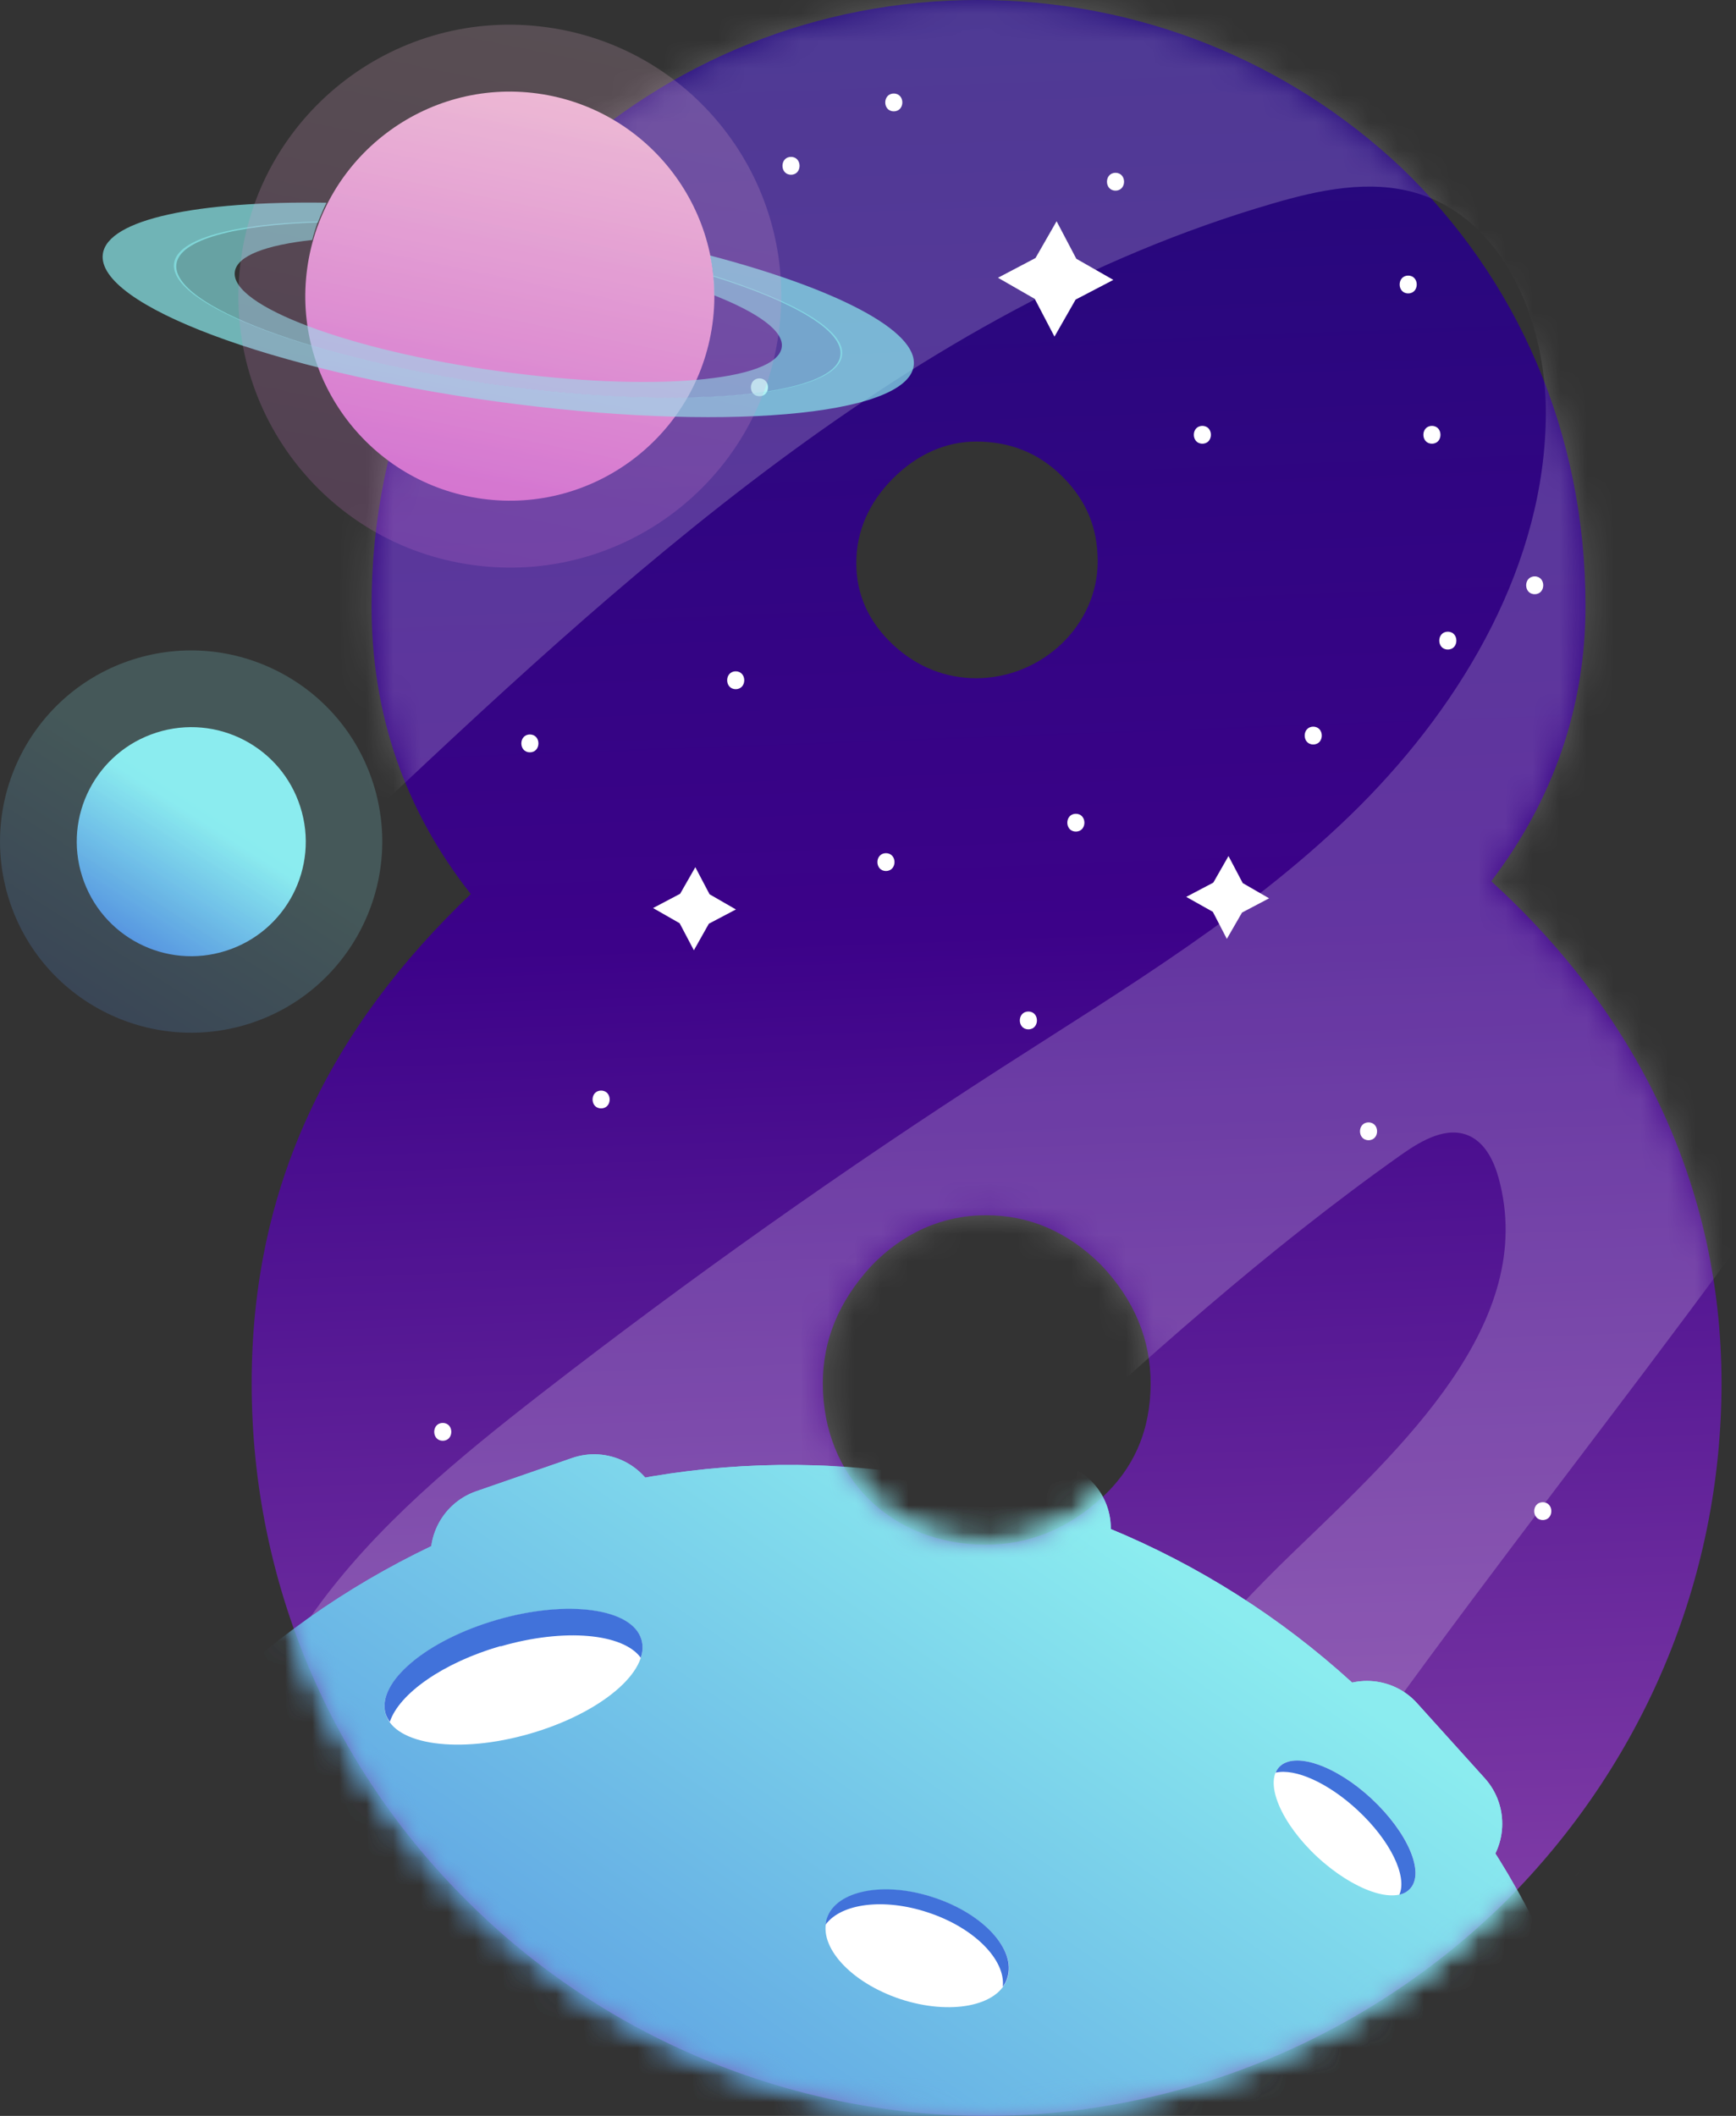 <svg width="64" height="78" viewBox="0 0 64 78" fill="none" xmlns="http://www.w3.org/2000/svg">
<rect x="0" y="0" width="64" height="78" fill="#333333" stroke="none"/>
<path fill-rule="evenodd" clip-rule="evenodd" d="M3.03 32.309C2.321 30.087 3.546 27.715 5.769 27.006C7.992 26.297 10.364 27.523 11.072 29.745C11.781 31.968 10.556 34.34 8.333 35.049C6.111 35.758 3.739 34.532 3.03 32.309Z" fill="url(#paint0_linear_453_3129)"/>
<path d="M17.242 70.098C12.227 65.144 9.278 58.362 9.278 50.994C9.278 43.625 12.227 37.849 17.356 32.957C14.94 29.894 13.698 26.35 13.698 22.342C13.698 15.918 16.236 10.257 20.48 6.187C24.663 2.24 30.15 0 36.048 0C41.947 0 47.486 2.24 51.669 6.187C55.914 10.257 58.452 15.918 58.452 22.342C58.452 26.052 57.27 29.474 54.977 32.485C60.342 37.377 63.466 43.686 63.466 50.994C63.466 58.301 60.517 65.083 55.502 70.098C50.488 75.051 43.592 78 36.346 78C29.1 78 22.195 75.051 17.242 70.098ZM40.59 55.238C41.824 54.118 42.419 52.7 42.419 50.994C42.419 49.401 41.833 47.931 40.59 46.627C39.348 45.393 37.939 44.798 36.346 44.798C34.753 44.798 33.283 45.445 32.102 46.688C30.92 47.983 30.334 49.401 30.334 50.994C30.334 54.468 32.872 56.944 36.346 56.944C37.939 56.944 39.356 56.358 40.59 55.238ZM40.468 20.697C40.468 19.463 40.056 18.456 39.173 17.573C38.289 16.689 37.23 16.277 35.987 16.277C34.867 16.277 33.808 16.75 32.924 17.634C32.04 18.518 31.568 19.577 31.568 20.758C31.568 21.939 32.04 22.937 32.924 23.768C33.808 24.591 34.867 25.002 35.987 25.002C38.403 25.002 40.468 23.06 40.468 20.697Z" fill="url(#paint1_linear_453_3129)"/>
<path fill-rule="evenodd" clip-rule="evenodd" d="M39.68 9.539L41.045 10.318L39.654 11.044L38.875 12.409L38.148 11.018L36.792 10.239L38.175 9.512L38.953 8.156L39.68 9.539Z" fill="white"/>
<path fill-rule="evenodd" clip-rule="evenodd" d="M45.815 32.554L46.787 33.115L45.789 33.64L45.229 34.611L44.713 33.613L43.732 33.062L44.73 32.537L45.29 31.557L45.815 32.554Z" fill="white"/>
<path fill-rule="evenodd" clip-rule="evenodd" d="M26.159 32.966L27.13 33.526L26.133 34.051L25.581 35.031L25.056 34.034L24.076 33.474L25.074 32.948L25.634 31.968L26.159 32.966Z" fill="white"/>
<path d="M19.535 27.733C19.955 27.733 19.955 27.076 19.535 27.076C19.115 27.076 19.115 27.733 19.535 27.733Z" fill="white"/>
<path d="M21.574 17.529C21.994 17.529 21.994 16.872 21.574 16.872C21.154 16.872 21.154 17.529 21.574 17.529Z" fill="white"/>
<path d="M52.79 16.356C53.21 16.356 53.21 15.7 52.79 15.7C52.37 15.7 52.37 16.356 52.79 16.356Z" fill="white"/>
<path d="M48.414 27.444C48.834 27.444 48.834 26.788 48.414 26.788C47.994 26.788 47.994 27.444 48.414 27.444Z" fill="white"/>
<path d="M32.951 4.104C33.371 4.104 33.371 3.448 32.951 3.448C32.531 3.448 32.531 4.104 32.951 4.104Z" fill="white"/>
<path d="M50.453 42.032C50.873 42.032 50.873 41.376 50.453 41.376C50.033 41.376 50.033 42.032 50.453 42.032Z" fill="white"/>
<path d="M22.161 40.859C22.581 40.859 22.581 40.203 22.161 40.203C21.741 40.203 21.741 40.859 22.161 40.859Z" fill="white"/>
<path d="M16.323 53.111C16.743 53.111 16.743 52.455 16.323 52.455C15.903 52.455 15.903 53.111 16.323 53.111Z" fill="white"/>
<path d="M27.998 14.606C28.418 14.606 28.418 13.95 27.998 13.95C27.578 13.95 27.578 14.606 27.998 14.606Z" fill="white"/>
<path d="M22.449 10.816C22.869 10.816 22.869 10.16 22.449 10.16C22.029 10.16 22.029 10.816 22.449 10.816Z" fill="white"/>
<path d="M41.125 7.027C41.545 7.027 41.545 6.371 41.125 6.371C40.705 6.371 40.705 7.027 41.125 7.027Z" fill="white"/>
<path d="M44.327 16.356C44.747 16.356 44.747 15.7 44.327 15.7C43.907 15.7 43.907 16.356 44.327 16.356Z" fill="white"/>
<path d="M37.913 37.945C38.333 37.945 38.333 37.289 37.913 37.289C37.492 37.289 37.492 37.945 37.913 37.945Z" fill="white"/>
<path d="M56.877 56.034C57.297 56.034 57.297 55.378 56.877 55.378C56.456 55.378 56.456 56.034 56.877 56.034Z" fill="white"/>
<path d="M46.375 68.575C46.795 68.575 46.795 67.918 46.375 67.918C45.955 67.918 45.955 68.575 46.375 68.575Z" fill="white"/>
<path d="M30.325 69.739C30.745 69.739 30.745 69.082 30.325 69.082C29.905 69.082 29.905 69.739 30.325 69.739Z" fill="white"/>
<path d="M30.325 63.613C30.745 63.613 30.745 62.956 30.325 62.956C29.905 62.956 29.905 63.613 30.325 63.613Z" fill="white"/>
<path d="M19.824 63.613C20.244 63.613 20.244 62.956 19.824 62.956C19.404 62.956 19.404 63.613 19.824 63.613Z" fill="white"/>
<path d="M27.123 25.405C27.543 25.405 27.543 24.748 27.123 24.748C26.703 24.748 26.703 25.405 27.123 25.405Z" fill="white"/>
<path d="M29.162 6.441C29.582 6.441 29.582 5.784 29.162 5.784C28.742 5.784 28.742 6.441 29.162 6.441Z" fill="white"/>
<mask id="mask0_453_3129" style="mask-type:luminance" maskUnits="userSpaceOnUse" x="9" y="0" width="55" height="78">
<path d="M17.242 70.098C12.227 65.144 9.278 58.362 9.278 50.994C9.278 43.625 12.227 37.849 17.356 32.957C14.94 29.894 13.698 26.35 13.698 22.342C13.698 15.918 16.236 10.257 20.48 6.187C24.663 2.24 30.15 0 36.048 0C41.947 0 47.486 2.24 51.669 6.187C55.914 10.257 58.452 15.918 58.452 22.342C58.452 26.052 57.27 29.474 54.977 32.485C60.342 37.377 63.466 43.686 63.466 50.994C63.466 58.301 60.517 65.083 55.502 70.098C50.488 75.051 43.592 78 36.346 78C29.1 78 22.195 75.051 17.242 70.098ZM40.59 55.238C41.824 54.118 42.419 52.7 42.419 50.994C42.419 49.401 41.833 47.931 40.59 46.627C39.348 45.393 37.939 44.798 36.346 44.798C34.753 44.798 33.283 45.445 32.102 46.688C30.92 47.983 30.334 49.401 30.334 50.994C30.334 54.468 32.872 56.944 36.346 56.944C37.939 56.944 39.356 56.358 40.59 55.238ZM40.468 20.697C40.468 19.463 40.056 18.456 39.173 17.573C38.289 16.689 37.23 16.277 35.987 16.277C34.867 16.277 33.808 16.75 32.924 17.634C32.04 18.518 31.568 19.577 31.568 20.758C31.568 21.939 32.04 22.937 32.924 23.768C33.808 24.591 34.867 25.002 35.987 25.002C38.403 25.002 40.468 23.06 40.468 20.697Z" fill="white"/>
</mask>
<g mask="url(#mask0_453_3129)">
<path opacity="0.2" d="M96.939 68.522C98.409 63.377 99.293 57.837 97.009 52.779C95.854 50.215 93.859 48.079 91.251 47.038C85.703 44.833 80.496 48.464 76.111 51.877C69.539 56.997 62.862 62.221 58.127 69.074C55.493 72.898 53.454 77.23 49.306 79.75C47.783 80.678 45.788 80.564 44.458 79.365C42.27 77.405 43.6 74.447 44.992 72.25C52.632 60.165 62.17 49.383 69.994 37.429C77.826 25.475 84.031 11.797 83.786 -2.494C83.637 -11.351 80.653 -20.583 73.871 -26.289C70.834 -28.844 67.185 -30.568 63.501 -32.047C57.646 -34.393 51.45 -36.204 45.167 -35.968C33.545 -35.53 23.306 -28.275 14.284 -21.091C4.438 -13.258 -4.89 -4.787 -13.598 4.297C-19.759 10.72 -25.631 17.537 -29.709 25.44C-33.875 33.508 -36.045 42.872 -34.251 51.772C-33.743 54.293 -32.789 56.936 -30.654 58.38C-29.009 59.491 -26.917 59.71 -24.939 59.552C-17.177 58.931 -10.885 53.278 -5.232 47.931C0.798 42.225 6.828 36.51 12.866 30.804C22.947 21.257 33.571 11.394 46.9 7.508C48.624 7.001 50.479 6.607 52.212 7.115C55.458 8.077 57.016 11.893 56.99 15.28C56.955 20.74 53.988 25.842 50.129 29.71C46.261 33.57 41.517 36.405 36.923 39.363C31.104 43.109 25.45 47.108 19.981 51.352C16.918 53.733 13.881 56.218 11.614 59.368C9.672 62.073 8.341 65.871 10.906 68.557C11.973 69.686 13.505 70.246 15.054 70.29C18.432 70.386 21.223 68.478 23.77 66.501C33.466 58.983 41.666 49.628 51.687 42.548C52.422 42.032 53.349 41.498 54.172 41.875C54.758 42.146 55.073 42.794 55.248 43.424C56.71 48.744 51.687 53.365 47.713 57.189C41.876 62.799 37.282 69.695 34.342 77.239C32.486 81.999 31.856 88.65 37.177 90.619C38.953 91.276 40.922 91.153 42.681 90.436C51.083 87.04 56.736 79.68 63.851 74.324C64.988 73.467 66.161 72.662 67.36 71.9C71.001 69.59 75.149 74.036 72.628 77.527C63.719 89.867 51.967 100.386 42.778 112.655C42.051 113.618 41.789 114.895 42.183 116.033C43.084 118.623 46.436 118.177 48.799 117.284C71.543 108.726 90.139 92.387 96.966 68.522H96.939Z" fill="white"/>
<path fill-rule="evenodd" clip-rule="evenodd" d="M59.904 84.87C59.965 70.343 49.682 57.382 34.901 54.555C20.12 51.729 5.786 59.999 0.491 73.519L59.904 84.87Z" fill="url(#paint2_linear_453_3129)"/>
<path fill-rule="evenodd" clip-rule="evenodd" d="M37.141 72.924C36.8 73.957 35.032 74.298 33.194 73.694C31.357 73.082 30.149 71.752 30.49 70.728C30.832 69.695 32.599 69.354 34.437 69.958C36.275 70.57 37.483 71.9 37.141 72.924Z" fill="white"/>
<path fill-rule="evenodd" clip-rule="evenodd" d="M9.461 62.064L4.018 68.881C2.941 68.024 2.766 66.457 3.624 65.381L5.961 62.458C6.818 61.381 8.385 61.206 9.461 62.064Z" fill="url(#paint3_linear_453_3129)"/>
<path fill-rule="evenodd" clip-rule="evenodd" d="M58.119 79.05L56.876 72.627C58.224 72.364 59.536 73.248 59.799 74.605L60.096 76.136C60.359 77.484 59.475 78.796 58.119 79.059V79.05Z" fill="url(#paint4_linear_453_3129)"/>
<path fill-rule="evenodd" clip-rule="evenodd" d="M24.26 55.282L16.016 58.152C15.561 56.848 16.252 55.431 17.547 54.976L21.083 53.75C22.387 53.295 23.805 53.987 24.26 55.282Z" fill="url(#paint5_linear_453_3129)"/>
<path fill-rule="evenodd" clip-rule="evenodd" d="M54.566 69.082L48.72 62.606C49.744 61.688 51.319 61.766 52.238 62.782L54.741 65.556C55.66 66.579 55.581 68.155 54.566 69.074V69.082Z" fill="url(#paint6_linear_453_3129)"/>
<path fill-rule="evenodd" clip-rule="evenodd" d="M40.905 56.813L32.337 55.177C32.6 53.82 33.904 52.937 35.251 53.199L38.927 53.899C40.283 54.162 41.167 55.466 40.905 56.813Z" fill="url(#paint7_linear_453_3129)"/>
<path fill-rule="evenodd" clip-rule="evenodd" d="M23.648 60.454C23.98 61.609 22.142 63.158 19.534 63.91C16.927 64.663 14.546 64.331 14.214 63.175C13.881 62.02 15.719 60.471 18.327 59.719C20.935 58.966 23.315 59.298 23.648 60.454Z" fill="white"/>
<path fill-rule="evenodd" clip-rule="evenodd" d="M18.458 60.69C20.812 60.007 22.974 60.217 23.621 61.11C23.7 60.883 23.709 60.655 23.648 60.445C23.315 59.29 20.935 58.957 18.327 59.71C15.719 60.462 13.881 62.011 14.214 63.167C14.249 63.28 14.301 63.377 14.371 63.473C14.713 62.44 16.323 61.294 18.449 60.681L18.458 60.69Z" fill="#4172DA"/>
<path fill-rule="evenodd" clip-rule="evenodd" d="M51.984 69.625C51.433 70.22 49.91 69.695 48.571 68.461C47.241 67.227 46.602 65.74 47.153 65.145C47.705 64.549 49.227 65.075 50.566 66.308C51.897 67.543 52.535 69.03 51.984 69.625Z" fill="white"/>
<path fill-rule="evenodd" clip-rule="evenodd" d="M50.05 66.729C51.257 67.849 51.887 69.161 51.59 69.844C51.747 69.809 51.879 69.739 51.983 69.625C52.535 69.03 51.896 67.551 50.566 66.308C49.236 65.075 47.704 64.549 47.153 65.145C47.1 65.206 47.056 65.267 47.03 65.346C47.739 65.18 48.956 65.713 50.05 66.729Z" fill="#4172DA"/>
<path fill-rule="evenodd" clip-rule="evenodd" d="M34.429 69.949C32.591 69.337 30.823 69.686 30.482 70.719C30.456 70.798 30.447 70.868 30.439 70.947C31.007 70.168 32.583 69.958 34.21 70.5C35.917 71.061 37.081 72.251 36.967 73.24C37.037 73.143 37.098 73.038 37.133 72.916C37.474 71.883 36.267 70.553 34.429 69.949Z" fill="#4172DA"/>
</g>
<path d="M51.915 10.816C52.335 10.816 52.335 10.16 51.915 10.16C51.495 10.16 51.495 10.816 51.915 10.816Z" fill="white"/>
<path d="M56.579 21.904C56.999 21.904 56.999 21.248 56.579 21.248C56.159 21.248 56.159 21.904 56.579 21.904Z" fill="white"/>
<path d="M53.376 23.944C53.796 23.944 53.796 23.287 53.376 23.287C52.956 23.287 52.956 23.944 53.376 23.944Z" fill="white"/>
<path d="M39.663 30.655C40.083 30.655 40.083 29.999 39.663 29.999C39.243 29.999 39.243 30.655 39.663 30.655Z" fill="white"/>
<path d="M32.662 32.108C33.082 32.108 33.082 31.452 32.662 31.452C32.242 31.452 32.242 32.108 32.662 32.108Z" fill="white"/>
<mask id="mask1_453_3129" style="mask-type:luminance" maskUnits="userSpaceOnUse" x="9" y="0" width="55" height="78">
<path d="M17.242 70.098C12.227 65.144 9.278 58.362 9.278 50.994C9.278 43.625 12.227 37.849 17.356 32.957C14.94 29.894 13.698 26.35 13.698 22.342C13.698 15.918 16.236 10.257 20.48 6.187C24.663 2.24 30.15 0 36.048 0C41.947 0 47.486 2.24 51.669 6.187C55.914 10.257 58.452 15.918 58.452 22.342C58.452 26.052 57.27 29.474 54.977 32.485C60.342 37.377 63.466 43.686 63.466 50.994C63.466 58.301 60.517 65.083 55.502 70.098C50.488 75.051 43.592 78 36.346 78C29.1 78 22.195 75.051 17.242 70.098ZM40.59 55.238C41.824 54.118 42.419 52.7 42.419 50.994C42.419 49.401 41.833 47.931 40.59 46.627C39.348 45.393 37.939 44.798 36.346 44.798C34.753 44.798 33.283 45.445 32.102 46.688C30.92 47.983 30.334 49.401 30.334 50.994C30.334 54.468 32.872 56.944 36.346 56.944C37.939 56.944 39.356 56.358 40.59 55.238ZM40.468 20.697C40.468 19.463 40.056 18.456 39.173 17.573C38.289 16.689 37.23 16.277 35.987 16.277C34.867 16.277 33.808 16.75 32.924 17.634C32.04 18.518 31.568 19.577 31.568 20.758C31.568 21.939 32.04 22.937 32.924 23.768C33.808 24.591 34.867 25.002 35.987 25.002C38.403 25.002 40.468 23.06 40.468 20.697Z" fill="white"/>
</mask>
<g mask="url(#mask1_453_3129)">
<path fill-rule="evenodd" clip-rule="evenodd" d="M59.904 84.87C59.965 70.343 49.683 57.382 34.902 54.555C20.121 51.729 5.786 59.999 0.492 73.519L59.904 84.87Z" fill="url(#paint8_linear_453_3129)"/>
<path fill-rule="evenodd" clip-rule="evenodd" d="M37.142 72.924C36.801 73.957 35.033 74.298 33.195 73.694C31.357 73.082 30.15 71.752 30.491 70.728C30.832 69.695 32.6 69.354 34.438 69.958C36.276 70.57 37.483 71.9 37.142 72.924Z" fill="white"/>
<path fill-rule="evenodd" clip-rule="evenodd" d="M9.462 62.064L4.019 68.881C2.942 68.024 2.767 66.457 3.625 65.381L5.961 62.458C6.819 61.381 8.385 61.206 9.462 62.064Z" fill="url(#paint9_linear_453_3129)"/>
<path fill-rule="evenodd" clip-rule="evenodd" d="M58.119 79.05L56.877 72.627C58.224 72.364 59.537 73.248 59.8 74.605L60.097 76.136C60.36 77.484 59.476 78.796 58.119 79.059V79.05Z" fill="url(#paint10_linear_453_3129)"/>
<path fill-rule="evenodd" clip-rule="evenodd" d="M24.261 55.282L16.017 58.152C15.562 56.848 16.253 55.431 17.549 54.976L21.084 53.75C22.388 53.295 23.806 53.987 24.261 55.282Z" fill="url(#paint11_linear_453_3129)"/>
<path fill-rule="evenodd" clip-rule="evenodd" d="M54.566 69.082L48.721 62.606C49.744 61.688 51.32 61.766 52.239 62.782L54.741 65.556C55.66 66.579 55.581 68.155 54.566 69.074V69.082Z" fill="url(#paint12_linear_453_3129)"/>
<path fill-rule="evenodd" clip-rule="evenodd" d="M40.905 56.813L32.338 55.177C32.6 53.82 33.904 52.937 35.252 53.199L38.928 53.899C40.284 54.162 41.168 55.466 40.905 56.813Z" fill="url(#paint13_linear_453_3129)"/>
<path fill-rule="evenodd" clip-rule="evenodd" d="M23.648 60.454C23.981 61.609 22.143 63.158 19.535 63.91C16.927 64.663 14.547 64.331 14.214 63.175C13.882 62.02 15.72 60.471 18.328 59.719C20.935 58.966 23.316 59.298 23.648 60.454Z" fill="white"/>
<path fill-rule="evenodd" clip-rule="evenodd" d="M18.459 60.69C20.813 60.007 22.974 60.217 23.622 61.11C23.701 60.883 23.709 60.655 23.648 60.445C23.316 59.29 20.935 58.957 18.328 59.71C15.72 60.462 13.882 62.011 14.214 63.167C14.249 63.28 14.302 63.377 14.372 63.473C14.713 62.44 16.323 61.294 18.45 60.681L18.459 60.69Z" fill="#4172DA"/>
<path fill-rule="evenodd" clip-rule="evenodd" d="M51.985 69.625C51.433 70.22 49.911 69.695 48.572 68.461C47.242 67.227 46.603 65.74 47.154 65.145C47.705 64.549 49.228 65.075 50.567 66.308C51.897 67.543 52.536 69.03 51.985 69.625Z" fill="white"/>
<path fill-rule="evenodd" clip-rule="evenodd" d="M50.05 66.729C51.258 67.849 51.888 69.161 51.59 69.844C51.748 69.809 51.879 69.739 51.984 69.625C52.535 69.03 51.897 67.551 50.566 66.308C49.236 65.075 47.705 64.549 47.154 65.145C47.101 65.206 47.057 65.267 47.031 65.346C47.74 65.18 48.956 65.713 50.05 66.729Z" fill="#4172DA"/>
<path fill-rule="evenodd" clip-rule="evenodd" d="M34.43 69.949C32.592 69.337 30.824 69.686 30.483 70.719C30.457 70.798 30.448 70.868 30.439 70.947C31.008 70.168 32.583 69.958 34.211 70.5C35.917 71.061 37.081 72.251 36.968 73.24C37.038 73.143 37.099 73.038 37.134 72.916C37.475 71.883 36.267 70.553 34.43 69.949Z" fill="#4172DA"/>
</g>
<path d="M26.265 11.945C25.696 16.067 21.889 18.955 17.767 18.386C13.645 17.817 10.757 14.011 11.326 9.889C11.895 5.767 15.702 2.879 19.824 3.448C23.945 4.017 26.833 7.824 26.265 11.945Z" fill="url(#paint14_linear_453_3129)"/>
<path opacity="0.7" d="M26.177 9.407C26.229 9.67 26.273 9.933 26.299 10.195C29.249 11.114 31.113 12.19 30.981 13.109C30.771 14.632 25.118 15.113 18.362 14.186C11.606 13.249 6.294 11.263 6.504 9.731C6.627 8.83 8.674 8.296 11.72 8.2C11.816 7.946 11.921 7.71 12.035 7.473C7.292 7.403 3.966 8.077 3.791 9.364C3.537 11.228 10.013 13.661 18.274 14.798C26.527 15.936 33.432 15.35 33.685 13.486C33.861 12.19 30.806 10.633 26.168 9.416L26.177 9.407Z" fill="#8BECEF"/>
<path opacity="0.6" d="M26.291 10.169C26.317 10.405 26.326 10.641 26.326 10.886C27.945 11.525 28.907 12.208 28.82 12.803C28.645 14.063 23.989 14.457 18.423 13.687C12.858 12.917 8.482 11.271 8.657 10.02C8.736 9.425 9.821 9.031 11.51 8.847C11.571 8.611 11.641 8.384 11.72 8.165C8.622 8.252 6.539 8.795 6.417 9.705C6.207 11.245 11.545 13.249 18.345 14.186C25.144 15.122 30.833 14.641 31.043 13.101C31.174 12.173 29.275 11.088 26.273 10.151L26.291 10.169Z" fill="#8BECEF"/>
<g opacity="0.2">
<path fill-rule="evenodd" clip-rule="evenodd" d="M0.335 33.167C-0.847 29.457 1.201 25.492 4.903 24.311C8.613 23.13 12.578 25.177 13.759 28.879C14.94 32.59 12.893 36.554 9.191 37.736C5.48 38.917 1.516 36.869 0.335 33.167Z" fill="url(#paint15_linear_453_3129)"/>
</g>
<path opacity="0.2" d="M28.706 12.287C27.954 17.765 22.904 21.589 17.426 20.828C11.948 20.075 8.123 15.026 8.885 9.547C9.637 4.069 14.687 0.245 20.165 1.006C25.643 1.759 29.468 6.808 28.706 12.287Z" fill="url(#paint16_linear_453_3129)"/>
<defs>
<linearGradient id="paint0_linear_453_3129" x1="3.87" y1="36.011" x2="8.325" y2="29.037" gradientUnits="userSpaceOnUse">
<stop stop-color="#4172DA"/>
<stop offset="0.82" stop-color="#8BECEF"/>
</linearGradient>
<linearGradient id="paint1_linear_453_3129" x1="33.432" y1="-28.092" x2="37.37" y2="77.799" gradientUnits="userSpaceOnUse">
<stop stop-color="#0C0F6C"/>
<stop offset="0.59" stop-color="#3C0289"/>
<stop offset="1" stop-color="#8B46AB"/>
</linearGradient>
<linearGradient id="paint2_linear_453_3129" x1="17.806" y1="96.335" x2="49.832" y2="50.206" gradientUnits="userSpaceOnUse">
<stop stop-color="#4172DA"/>
<stop offset="0.82" stop-color="#8BECEF"/>
</linearGradient>
<linearGradient id="paint3_linear_453_3129" x1="-5.07" y1="80.457" x2="26.956" y2="34.327" gradientUnits="userSpaceOnUse">
<stop stop-color="#4172DA"/>
<stop offset="0.82" stop-color="#8BECEF"/>
</linearGradient>
<linearGradient id="paint4_linear_453_3129" x1="35.287" y1="108.467" x2="67.311" y2="62.346" gradientUnits="userSpaceOnUse">
<stop stop-color="#4172DA"/>
<stop offset="0.82" stop-color="#8BECEF"/>
</linearGradient>
<linearGradient id="paint5_linear_453_3129" x1="0.406" y1="84.255" x2="32.431" y2="38.126" gradientUnits="userSpaceOnUse">
<stop stop-color="#4172DA"/>
<stop offset="0.82" stop-color="#8BECEF"/>
</linearGradient>
<linearGradient id="paint6_linear_453_3129" x1="26.389" y1="102.295" x2="58.415" y2="56.166" gradientUnits="userSpaceOnUse">
<stop stop-color="#4172DA"/>
<stop offset="0.82" stop-color="#8BECEF"/>
</linearGradient>
<linearGradient id="paint7_linear_453_3129" x1="11.521" y1="91.972" x2="43.547" y2="45.843" gradientUnits="userSpaceOnUse">
<stop stop-color="#4172DA"/>
<stop offset="0.82" stop-color="#8BECEF"/>
</linearGradient>
<linearGradient id="paint8_linear_453_3129" x1="17.807" y1="96.335" x2="49.833" y2="50.206" gradientUnits="userSpaceOnUse">
<stop stop-color="#4172DA"/>
<stop offset="0.82" stop-color="#8BECEF"/>
</linearGradient>
<linearGradient id="paint9_linear_453_3129" x1="-5.069" y1="80.457" x2="26.956" y2="34.327" gradientUnits="userSpaceOnUse">
<stop stop-color="#4172DA"/>
<stop offset="0.82" stop-color="#8BECEF"/>
</linearGradient>
<linearGradient id="paint10_linear_453_3129" x1="35.288" y1="108.467" x2="67.312" y2="62.346" gradientUnits="userSpaceOnUse">
<stop stop-color="#4172DA"/>
<stop offset="0.82" stop-color="#8BECEF"/>
</linearGradient>
<linearGradient id="paint11_linear_453_3129" x1="0.407" y1="84.255" x2="32.432" y2="38.126" gradientUnits="userSpaceOnUse">
<stop stop-color="#4172DA"/>
<stop offset="0.82" stop-color="#8BECEF"/>
</linearGradient>
<linearGradient id="paint12_linear_453_3129" x1="26.39" y1="102.295" x2="58.415" y2="56.166" gradientUnits="userSpaceOnUse">
<stop stop-color="#4172DA"/>
<stop offset="0.82" stop-color="#8BECEF"/>
</linearGradient>
<linearGradient id="paint13_linear_453_3129" x1="11.522" y1="91.972" x2="43.548" y2="45.843" gradientUnits="userSpaceOnUse">
<stop stop-color="#4172DA"/>
<stop offset="0.82" stop-color="#8BECEF"/>
</linearGradient>
<linearGradient id="paint14_linear_453_3129" x1="14.997" y1="29.595" x2="20.556" y2="2.246" gradientUnits="userSpaceOnUse">
<stop offset="0.13" stop-color="#C74ECE"/>
<stop offset="1" stop-color="#EFC0D5"/>
</linearGradient>
<linearGradient id="paint15_linear_453_3129" x1="1.743" y1="39.346" x2="9.173" y2="27.707" gradientUnits="userSpaceOnUse">
<stop stop-color="#4172DA"/>
<stop offset="0.82" stop-color="#8BECEF"/>
</linearGradient>
<linearGradient id="paint16_linear_453_3129" x1="13.751" y1="35.705" x2="21.128" y2="-0.584" gradientUnits="userSpaceOnUse">
<stop offset="0.13" stop-color="#C74ECE"/>
<stop offset="1" stop-color="#EFC0D5"/>
</linearGradient>
</defs>
</svg>
